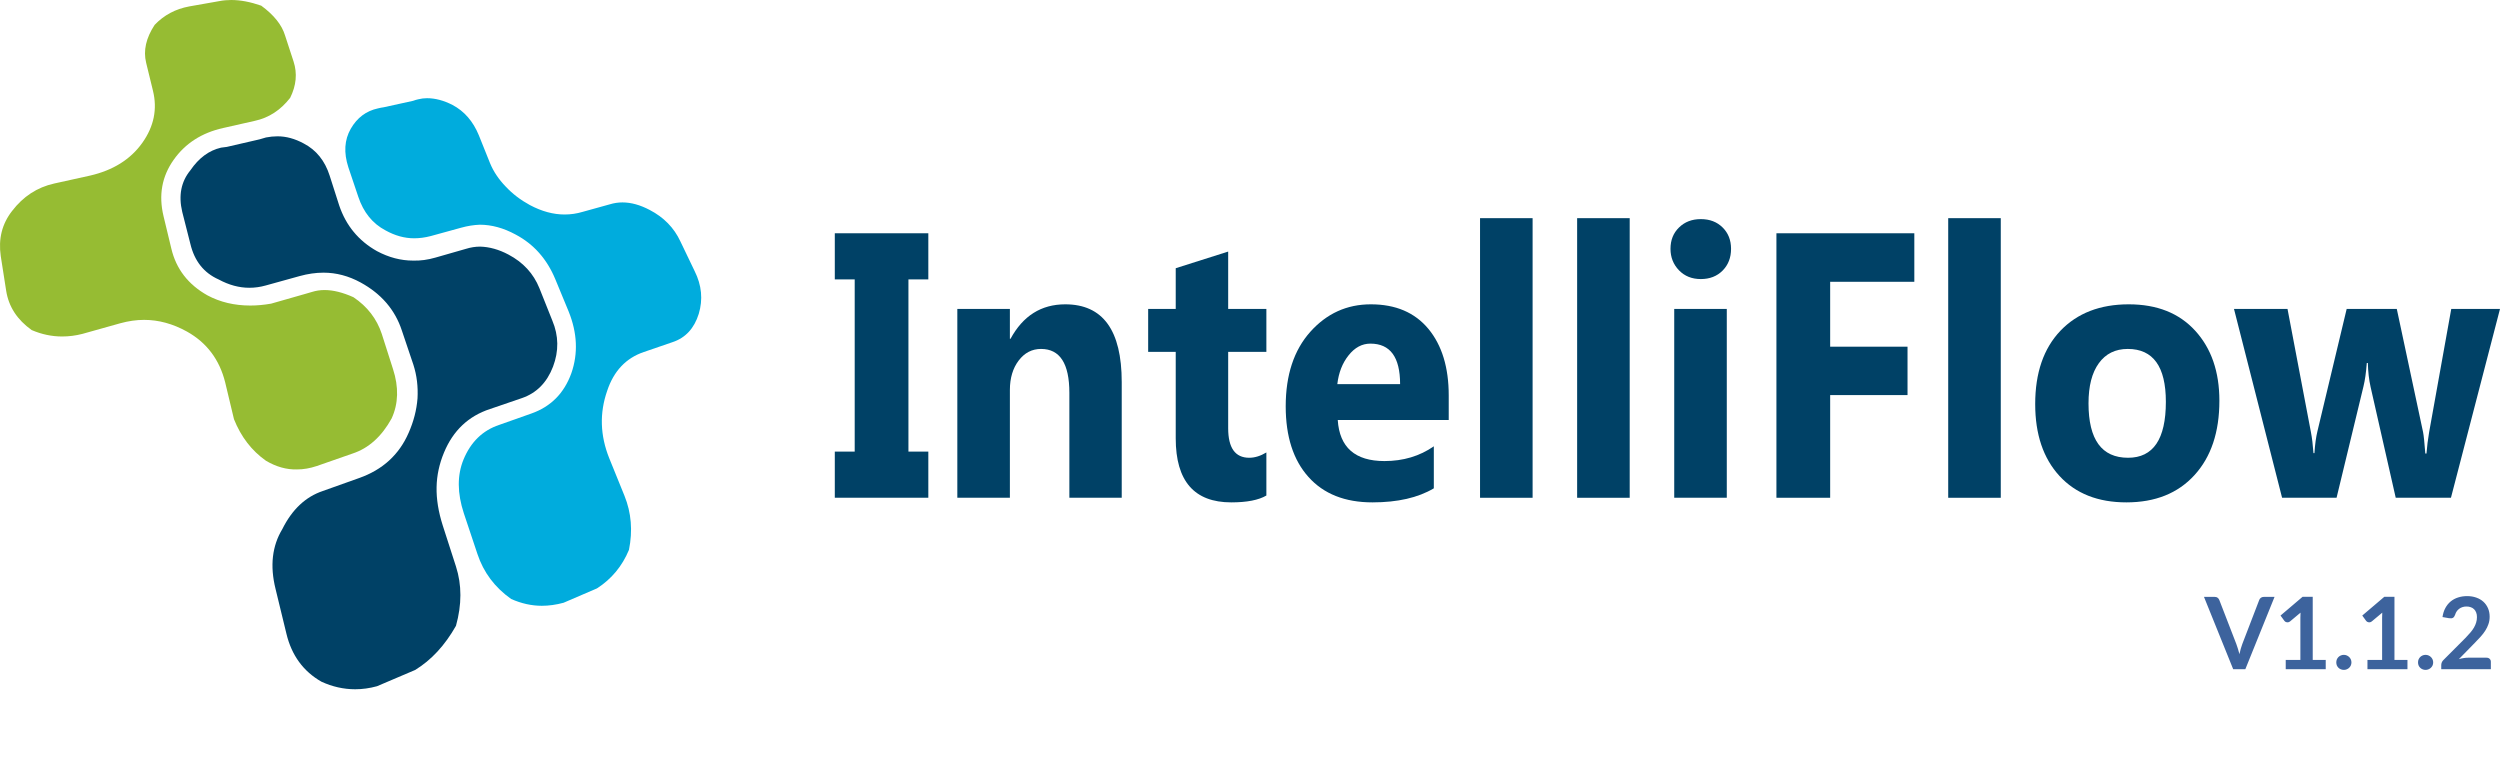 <svg width="200" height="62" viewBox="0 0 200 62" fill="none" xmlns="http://www.w3.org/2000/svg">
<path opacity="0.8" d="M181.963 47.752L179.627 53.536H178.655L176.319 47.752H177.183C177.277 47.752 177.353 47.774 177.411 47.82C177.47 47.865 177.514 47.924 177.543 47.996L178.907 51.524C178.953 51.638 178.995 51.765 179.035 51.904C179.078 52.04 179.118 52.182 179.155 52.332C179.187 52.182 179.222 52.04 179.259 51.904C179.297 51.765 179.338 51.638 179.383 51.524L180.739 47.996C180.761 47.934 180.802 47.878 180.863 47.828C180.927 47.777 181.005 47.752 181.095 47.752H181.963ZM186.058 52.796V53.536H182.858V52.796H184.03V49.424C184.03 49.29 184.034 49.153 184.042 49.012L183.21 49.708C183.162 49.745 183.114 49.769 183.066 49.78C183.021 49.788 182.977 49.788 182.934 49.78C182.894 49.772 182.858 49.758 182.826 49.74C182.794 49.718 182.77 49.696 182.754 49.672L182.442 49.244L184.206 47.744H185.018V52.796H186.058ZM186.903 52.992C186.903 52.909 186.917 52.83 186.947 52.756C186.979 52.681 187.021 52.617 187.075 52.564C187.128 52.51 187.192 52.468 187.267 52.436C187.341 52.404 187.421 52.388 187.507 52.388C187.592 52.388 187.671 52.404 187.743 52.436C187.817 52.468 187.881 52.51 187.935 52.564C187.991 52.617 188.035 52.681 188.067 52.756C188.099 52.83 188.115 52.909 188.115 52.992C188.115 53.077 188.099 53.157 188.067 53.232C188.035 53.304 187.991 53.366 187.935 53.42C187.881 53.473 187.817 53.514 187.743 53.544C187.671 53.576 187.592 53.592 187.507 53.592C187.421 53.592 187.341 53.576 187.267 53.544C187.192 53.514 187.128 53.473 187.075 53.42C187.021 53.366 186.979 53.304 186.947 53.232C186.917 53.157 186.903 53.077 186.903 52.992ZM192.597 52.796V53.536H189.397V52.796H190.569V49.424C190.569 49.29 190.573 49.153 190.581 49.012L189.749 49.708C189.701 49.745 189.653 49.769 189.605 49.78C189.56 49.788 189.516 49.788 189.473 49.78C189.433 49.772 189.397 49.758 189.365 49.74C189.333 49.718 189.309 49.696 189.293 49.672L188.981 49.244L190.745 47.744H191.557V52.796H192.597ZM193.442 52.992C193.442 52.909 193.456 52.83 193.486 52.756C193.518 52.681 193.56 52.617 193.614 52.564C193.667 52.51 193.731 52.468 193.806 52.436C193.88 52.404 193.96 52.388 194.046 52.388C194.131 52.388 194.21 52.404 194.282 52.436C194.356 52.468 194.42 52.51 194.474 52.564C194.53 52.617 194.574 52.681 194.606 52.756C194.638 52.83 194.654 52.909 194.654 52.992C194.654 53.077 194.638 53.157 194.606 53.232C194.574 53.304 194.53 53.366 194.474 53.42C194.42 53.473 194.356 53.514 194.282 53.544C194.21 53.576 194.131 53.592 194.046 53.592C193.96 53.592 193.88 53.576 193.806 53.544C193.731 53.514 193.667 53.473 193.614 53.42C193.56 53.366 193.518 53.304 193.486 53.232C193.456 53.157 193.442 53.077 193.442 52.992ZM198.92 52.616C199.027 52.616 199.111 52.646 199.172 52.708C199.236 52.766 199.268 52.845 199.268 52.944V53.536H195.3V53.208C195.3 53.141 195.313 53.072 195.34 53C195.369 52.925 195.415 52.858 195.476 52.8L197.232 51.04C197.379 50.89 197.509 50.748 197.624 50.612C197.741 50.476 197.839 50.341 197.916 50.208C197.993 50.074 198.052 49.94 198.092 49.804C198.135 49.665 198.156 49.52 198.156 49.368C198.156 49.229 198.136 49.108 198.096 49.004C198.056 48.897 197.999 48.808 197.924 48.736C197.852 48.664 197.764 48.61 197.66 48.576C197.559 48.538 197.444 48.52 197.316 48.52C197.199 48.52 197.089 48.537 196.988 48.572C196.889 48.604 196.801 48.65 196.724 48.712C196.647 48.77 196.581 48.84 196.528 48.92C196.475 49 196.435 49.088 196.408 49.184C196.363 49.306 196.304 49.388 196.232 49.428C196.16 49.468 196.056 49.477 195.92 49.456L195.4 49.364C195.44 49.086 195.517 48.844 195.632 48.636C195.747 48.425 195.889 48.25 196.06 48.112C196.233 47.97 196.431 47.865 196.652 47.796C196.876 47.724 197.116 47.688 197.372 47.688C197.639 47.688 197.883 47.728 198.104 47.808C198.325 47.885 198.515 47.996 198.672 48.14C198.829 48.284 198.952 48.457 199.04 48.66C199.128 48.862 199.172 49.088 199.172 49.336C199.172 49.549 199.14 49.746 199.076 49.928C199.015 50.109 198.931 50.282 198.824 50.448C198.72 50.613 198.597 50.773 198.456 50.928C198.315 51.082 198.167 51.24 198.012 51.4L196.708 52.732C196.833 52.694 196.957 52.666 197.08 52.648C197.205 52.626 197.324 52.616 197.436 52.616H198.92Z" fill="#0D3C84"/>
<path fill-rule="evenodd" clip-rule="evenodd" d="M34.162 7.856C34.816 7.856 35.497 8.035 36.205 8.398C37.151 8.901 37.848 9.708 38.304 10.815L39.202 13.051C39.474 13.716 39.891 14.34 40.455 14.925C41 15.508 41.645 16.001 42.39 16.405C43.335 16.908 44.26 17.16 45.167 17.16C45.659 17.16 46.14 17.09 46.612 16.948L48.791 16.344C49.116 16.245 49.453 16.193 49.797 16.193C50.489 16.193 51.215 16.396 51.977 16.797C53.103 17.383 53.92 18.218 54.428 19.306L55.573 21.692C56.137 22.821 56.245 23.959 55.901 25.106C55.537 26.274 54.837 27.03 53.803 27.372L51.515 28.158C50.081 28.642 49.1 29.678 48.572 31.272C47.955 33.045 48.01 34.836 48.735 36.649L49.961 39.67C50.506 41.021 50.625 42.461 50.317 43.99C49.772 45.3 48.919 46.327 47.754 47.073L45.086 48.22C44.486 48.383 43.905 48.463 43.343 48.463C42.526 48.463 41.709 48.281 40.892 47.918C39.583 46.993 38.685 45.793 38.196 44.323L37.106 41.06C36.578 39.448 36.569 38.018 37.078 36.77C37.659 35.36 38.612 34.432 39.938 33.991L42.498 33.085C44.06 32.539 45.131 31.463 45.711 29.85C46.256 28.279 46.184 26.638 45.495 24.927L44.433 22.358C43.76 20.725 42.698 19.528 41.245 18.761C40.283 18.24 39.33 17.977 38.384 17.977C37.895 17.996 37.395 18.076 36.886 18.218L34.463 18.884C34.009 19.004 33.565 19.063 33.129 19.063C32.364 19.063 31.602 18.853 30.841 18.431C29.804 17.886 29.078 16.988 28.662 15.74L27.869 13.384C27.489 12.215 27.552 11.189 28.061 10.301C28.57 9.416 29.296 8.873 30.241 8.67C30.405 8.63 30.558 8.599 30.705 8.58L33.045 8.066C33.209 8.007 33.345 7.967 33.454 7.945C33.69 7.884 33.926 7.856 34.162 7.856Z" fill="#00ACDD"/>
<path fill-rule="evenodd" clip-rule="evenodd" d="M22.205 10.905C22.895 10.905 23.595 11.096 24.303 11.481C25.302 12.003 25.991 12.86 26.372 14.049L27.136 16.436C27.681 18.046 28.687 19.266 30.16 20.092C31.102 20.595 32.067 20.848 33.045 20.848C33.626 20.866 34.226 20.786 34.843 20.605L37.267 19.91C37.651 19.79 38.032 19.729 38.412 19.729C39.157 19.75 39.911 19.96 40.672 20.363C41.853 20.987 42.679 21.884 43.151 23.052L44.188 25.651C44.697 26.86 44.714 28.087 44.241 29.336C43.752 30.606 42.926 31.441 41.762 31.845L39.202 32.721C37.478 33.285 36.252 34.444 35.524 36.195C35.144 37.102 34.944 38.03 34.927 38.976C34.907 39.923 35.071 40.94 35.416 42.026L36.478 45.321C36.95 46.792 36.95 48.371 36.478 50.064C35.588 51.636 34.499 52.813 33.209 53.599L30.16 54.898C29.579 55.058 28.996 55.141 28.415 55.141C27.489 55.141 26.591 54.938 25.718 54.537C24.267 53.711 23.331 52.431 22.914 50.698L22.041 47.103C21.588 45.27 21.768 43.678 22.586 42.328C23.367 40.758 24.448 39.741 25.827 39.279L28.715 38.249C30.605 37.586 31.93 36.377 32.692 34.624C33.092 33.717 33.328 32.801 33.401 31.876C33.454 30.93 33.345 30.032 33.073 29.185L32.147 26.437C31.603 24.785 30.504 23.505 28.851 22.599C27.889 22.075 26.899 21.813 25.882 21.813C25.265 21.813 24.629 21.905 23.976 22.085L21.252 22.84C20.815 22.963 20.379 23.022 19.945 23.022C19.128 23.022 18.311 22.8 17.494 22.358C16.312 21.834 15.559 20.887 15.231 19.516L14.578 16.948C14.27 15.64 14.486 14.531 15.231 13.624C15.904 12.638 16.721 12.034 17.683 11.812C17.847 11.793 18.002 11.771 18.147 11.752L20.762 11.148C20.943 11.087 21.115 11.038 21.279 10.997C21.588 10.936 21.897 10.905 22.205 10.905Z" fill="#004166"/>
<path fill-rule="evenodd" clip-rule="evenodd" d="M18.5 0C19.228 0 20.026 0.151 20.898 0.453C21.913 1.197 22.55 1.992 22.805 2.839L23.486 4.924C23.794 5.871 23.703 6.838 23.214 7.825C22.449 8.812 21.505 9.426 20.379 9.669L17.846 10.242C16.14 10.625 14.822 11.47 13.897 12.78C12.952 14.109 12.68 15.61 13.08 17.282L13.705 19.88C14.089 21.512 15.05 22.76 16.593 23.627C17.61 24.172 18.755 24.443 20.026 24.443C20.57 24.443 21.124 24.391 21.688 24.292L24.44 23.506C24.637 23.445 24.812 23.395 24.957 23.355C25.282 23.253 25.619 23.203 25.963 23.203C26.655 23.203 27.425 23.395 28.278 23.778C29.387 24.523 30.14 25.5 30.541 26.709L31.438 29.518C31.911 30.97 31.875 32.29 31.33 33.476C30.532 34.926 29.487 35.863 28.198 36.286L25.337 37.284C24.793 37.466 24.267 37.555 23.759 37.555C22.922 37.577 22.096 37.343 21.279 36.862C20.134 36.054 19.281 34.947 18.719 33.538L18.011 30.576C17.555 28.763 16.54 27.412 14.959 26.527C13.833 25.902 12.69 25.59 11.526 25.59C10.909 25.59 10.275 25.682 9.619 25.862L6.598 26.709C6.053 26.851 5.508 26.919 4.963 26.919C4.146 26.919 3.337 26.75 2.537 26.407C1.375 25.581 0.694 24.533 0.494 23.265L0.06 20.484C-0.14 19.115 0.16 17.916 0.958 16.889C1.848 15.721 2.973 14.985 4.335 14.682L7.195 14.05C9.049 13.625 10.447 12.749 11.39 11.42C12.318 10.11 12.599 8.722 12.235 7.251L11.69 5.014C11.454 4.048 11.682 3.04 12.371 1.992C13.116 1.209 14.042 0.715 15.15 0.512L17.546 0.089C17.855 0.028 18.174 0 18.5 0Z" fill="#96BC33"/>
<path d="M74.266 18.662V22.354H72.675V36.13H74.266V39.821H66.784V36.13H68.376V22.354H66.784V18.662H74.266ZM89.738 39.821H85.549V31.427C85.549 29.086 84.794 27.915 83.285 27.915C82.557 27.915 81.96 28.227 81.489 28.85C81.023 29.468 80.791 30.252 80.791 31.201V39.821H76.586V24.714H80.791V27.103H80.842C81.84 25.266 83.298 24.346 85.218 24.346C88.231 24.346 89.738 26.421 89.738 30.568V39.821Z" fill="#004166"/>
<path d="M101.31 39.642C100.691 40.006 99.755 40.19 98.501 40.19C95.538 40.19 94.058 38.486 94.058 35.072V28.151H91.853V24.714H94.058V21.457L98.254 20.126V24.714H101.31V28.151H98.254V34.26C98.254 35.835 98.816 36.621 99.94 36.621C100.382 36.621 100.838 36.479 101.31 36.196V39.642Z" fill="#004166"/>
<path d="M115.898 33.599H107.02C107.16 35.79 108.407 36.885 110.757 36.885C112.255 36.885 113.57 36.493 114.706 35.705V39.066C113.446 39.817 111.808 40.19 109.795 40.19C107.599 40.19 105.892 39.515 104.679 38.159C103.464 36.807 102.857 34.921 102.857 32.504C102.857 30 103.513 28.014 104.823 26.546C106.135 25.08 107.748 24.346 109.667 24.346C111.653 24.346 113.187 25.002 114.272 26.31C115.355 27.62 115.898 29.395 115.898 31.636V33.599ZM112.008 30.729C112.008 28.571 111.217 27.49 109.633 27.49C108.963 27.49 108.382 27.802 107.888 28.425C107.394 29.043 107.092 29.811 106.986 30.729H112.008Z" fill="#004166"/>
<path d="M118.403 39.822H122.608V17.453H118.403V39.822Z" fill="#004166"/>
<path d="M126.171 39.822H130.376V17.453H126.171V39.822Z" fill="#004166"/>
<path d="M136.066 22.325C135.355 22.325 134.775 22.094 134.321 21.627C133.866 21.154 133.64 20.583 133.64 19.908C133.64 19.209 133.866 18.641 134.321 18.199C134.775 17.753 135.355 17.529 136.066 17.529C136.781 17.529 137.362 17.753 137.811 18.199C138.258 18.641 138.484 19.209 138.484 19.908C138.484 20.614 138.258 21.192 137.811 21.645C137.362 22.098 136.781 22.325 136.066 22.325ZM138.143 39.821H133.938V24.714H138.143V39.821Z" fill="#004166"/>
<path d="M153.146 22.543H146.413V27.735H152.602V31.607H146.413V39.821H142.114V18.662H153.146V22.543Z" fill="#004166"/>
<path d="M155.857 39.822H160.062V17.453H155.857V39.822Z" fill="#004166"/>
<path d="M170.111 40.19C167.84 40.19 166.055 39.486 164.757 38.075C163.463 36.666 162.816 34.749 162.816 32.325C162.816 29.827 163.489 27.873 164.834 26.461C166.183 25.052 168.004 24.346 170.299 24.346C172.563 24.346 174.335 25.052 175.619 26.461C176.906 27.873 177.551 29.737 177.551 32.06C177.551 34.572 176.887 36.554 175.559 38.008C174.235 39.463 172.42 40.19 170.111 40.19ZM170.222 27.915C169.228 27.915 168.456 28.297 167.906 29.058C167.356 29.813 167.081 30.884 167.081 32.268C167.081 35.171 168.136 36.621 170.247 36.621C172.261 36.621 173.269 35.129 173.269 32.145C173.269 29.326 172.252 27.915 170.222 27.915Z" fill="#004166"/>
<path d="M200 24.714L196.076 39.821H191.658L189.649 30.965C189.517 30.379 189.445 29.737 189.428 29.039H189.343C189.286 29.808 189.198 30.431 189.079 30.908L186.925 39.821H182.567L178.719 24.714H183.001L184.874 34.572C184.963 35.032 185.031 35.591 185.078 36.252H185.155C185.2 35.561 185.278 34.978 185.393 34.506L187.734 24.714H191.743L193.846 34.572C193.897 34.817 193.957 35.388 194.025 36.281H194.118C194.163 35.71 194.233 35.138 194.331 34.572L196.101 24.714H200Z" fill="#004166"/>
</svg>
